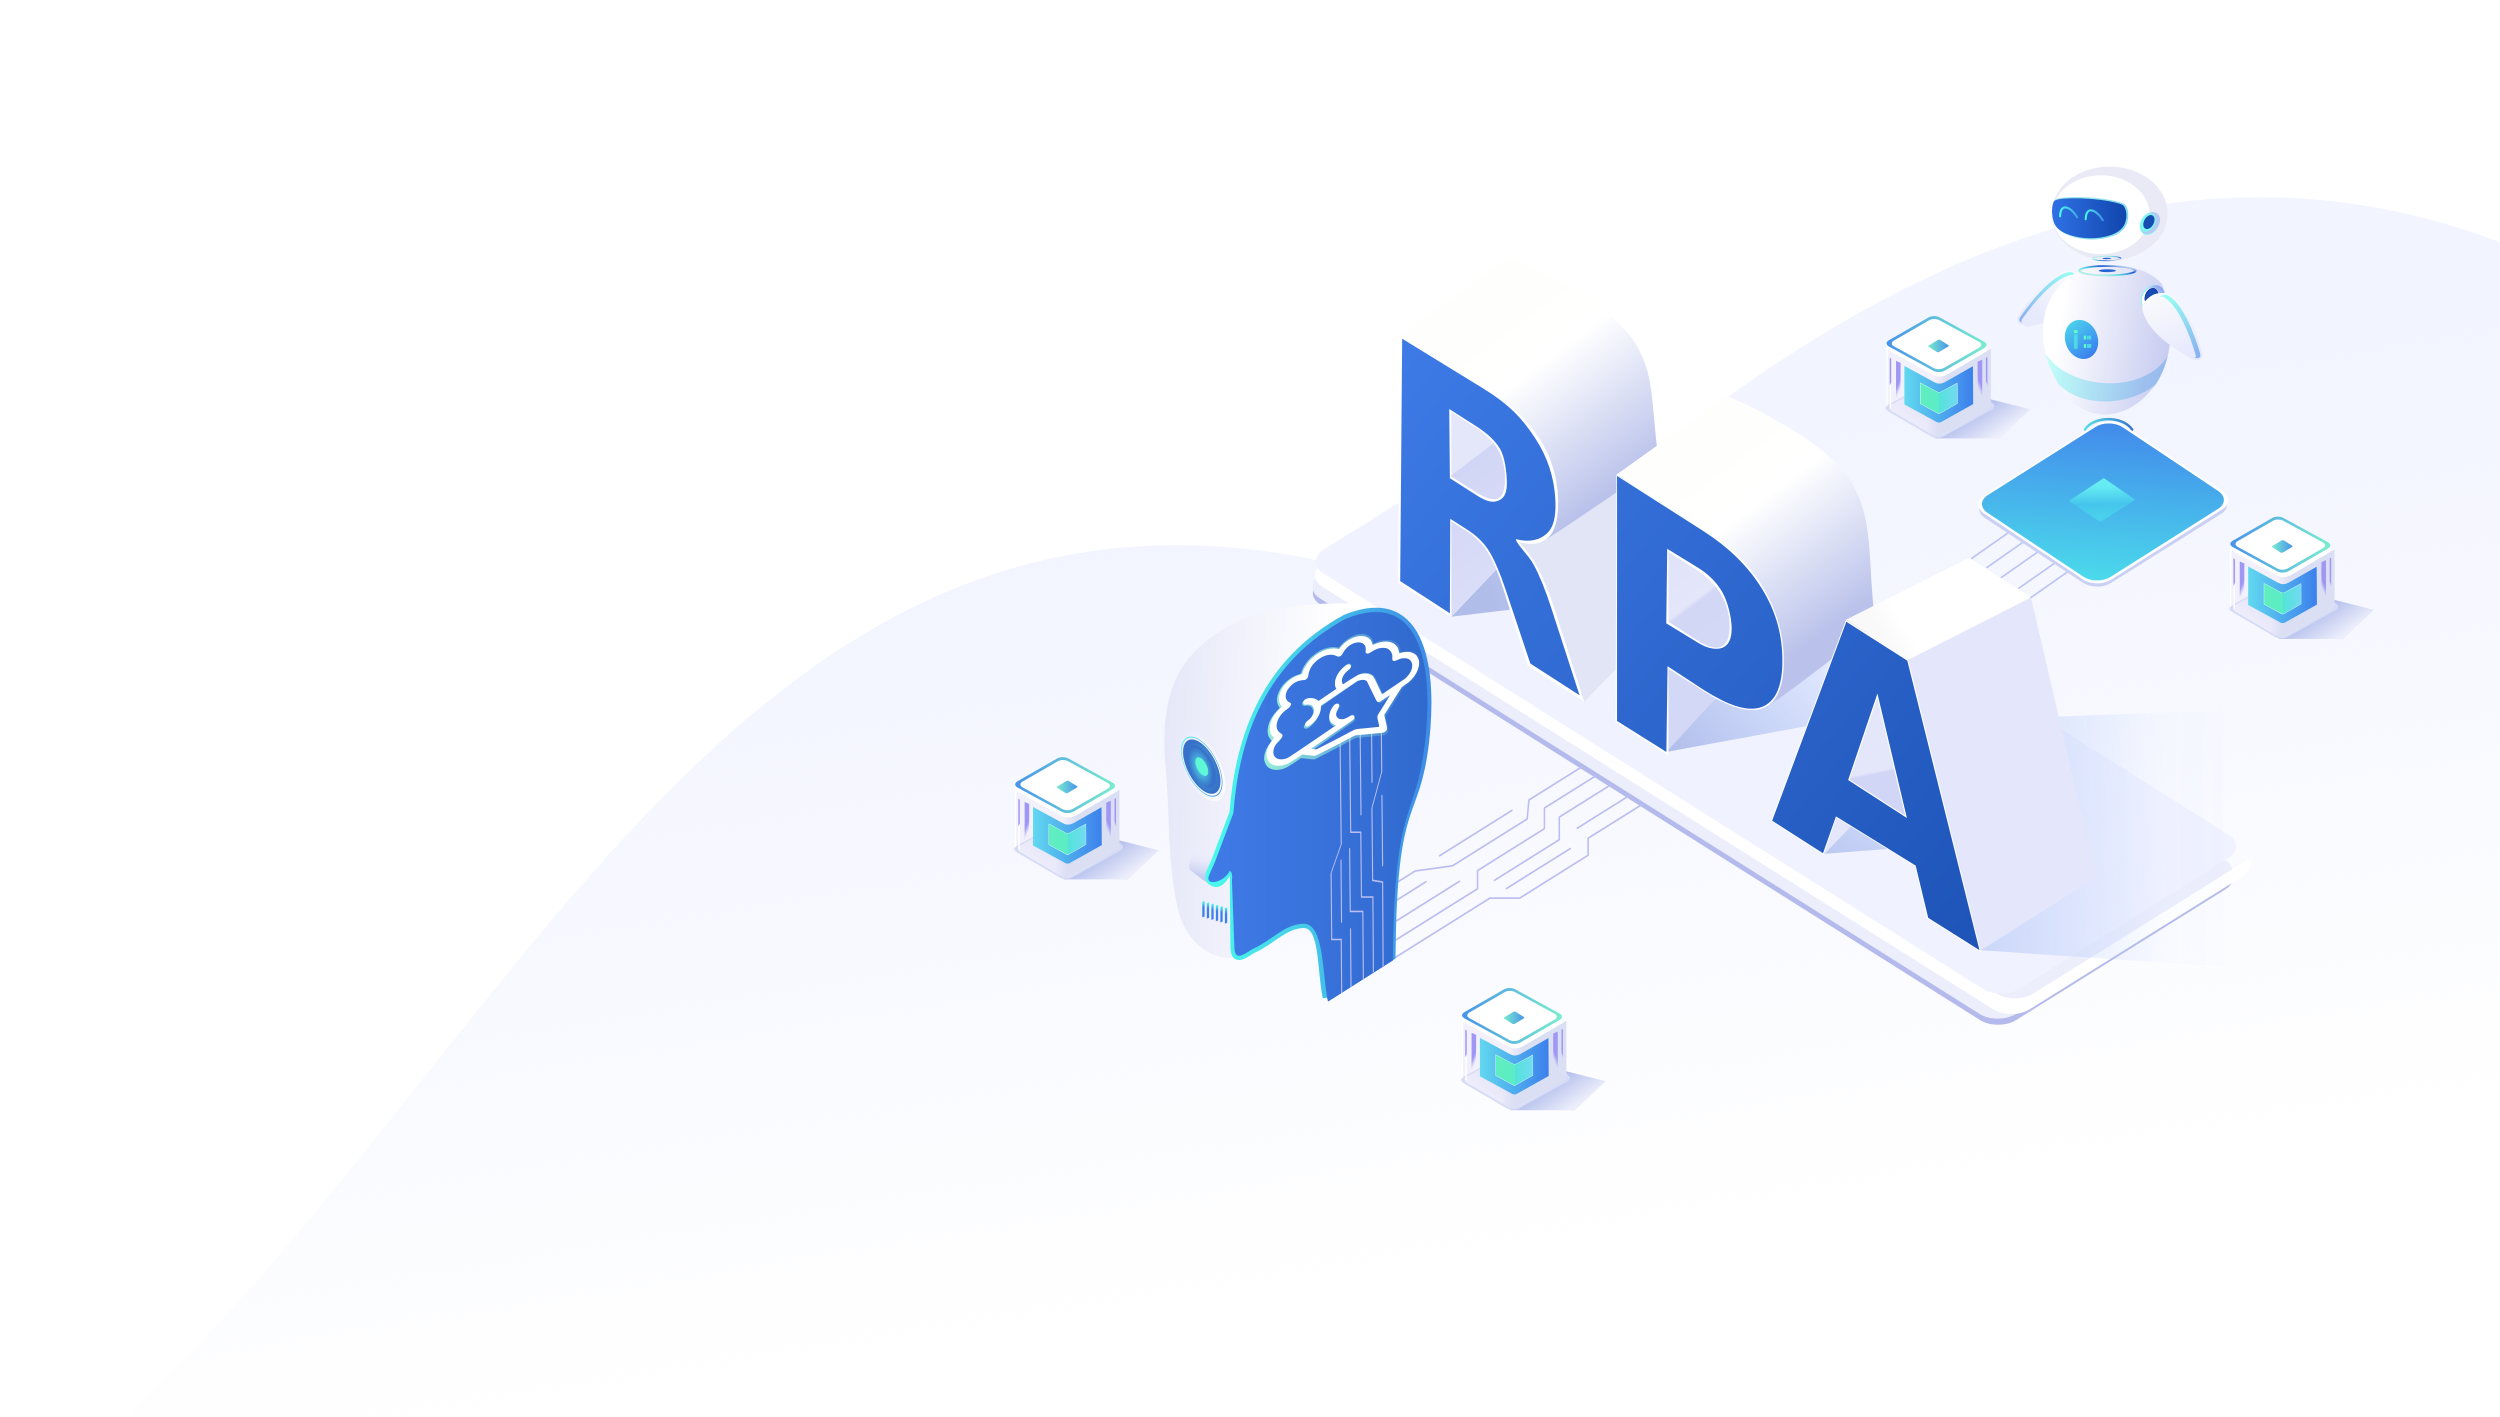 <svg xmlns="http://www.w3.org/2000/svg" xmlns:xlink="http://www.w3.org/1999/xlink" height="272" width="480"><style><![CDATA[.B{fill:#fff}.C{fill:none}.D{stroke-linejoin:round}.E{stroke-linecap:round}.F{color-interpolation-filters:sRGB}.G{clip-path:url(#L)}.H{filter:url(#K)}.I{fill:#d6dcf5}.J{stroke-width:.5}.K{stroke-width:.3}.L{fill:#4ed8e6}.M{fill:#5efbc4}.N{fill:#7bfaef}.O{stroke-linejoin:miter}.P{stroke-miterlimit:4}.Q{stroke-dasharray:none}]]></style><defs><linearGradient id="A" xlink:href="#Am"><stop offset="0" stop-color="#4bf6ed"/><stop offset="1" stop-color="#3a80ee"/></linearGradient><linearGradient id="B" xlink:href="#Am"><stop offset="0" stop-color="#c9cdf1"/><stop offset="1" stop-color="#fff"/></linearGradient><linearGradient id="C" xlink:href="#Am"><stop offset="0" stop-color="#e7e9fd"/><stop offset="1" stop-color="#fbfcfc"/></linearGradient><linearGradient id="D" xlink:href="#Am"><stop offset="0" stop-color="#49fbeb"/><stop offset="1" stop-color="#3e8ce6"/></linearGradient><linearGradient id="E" xlink:href="#Am"><stop offset="0" stop-color="#49fbeb"/><stop offset="1" stop-color="#3e9be6"/></linearGradient><linearGradient id="F" xlink:href="#Am"><stop offset="0" stop-color="#55e0ea"/><stop offset="1" stop-color="#3771c9"/></linearGradient><linearGradient id="G" xlink:href="#Am"><stop offset="0" stop-color="#b1bde9"/><stop offset=".718" stop-color="#aac6ff" stop-opacity=".035"/><stop offset="1" stop-color="#b1bde9" stop-opacity="0"/></linearGradient><linearGradient id="H" xlink:href="#Am"><stop offset="0" stop-color="#fefefc"/><stop offset=".385" stop-color="#fff"/><stop offset="1" stop-color="#bac2eb"/></linearGradient><linearGradient id="I" xlink:href="#Am"><stop offset="0" stop-color="#a097f5"/><stop offset="1" stop-color="#a097f5" stop-opacity="0"/></linearGradient><linearGradient id="J" xlink:href="#Am"><stop offset="0" stop-color="#4793ea"/><stop offset="1" stop-color="#79edce"/></linearGradient><filter id="K" x="-.072" width="1.143" y="-.145" height="1.291" class="F"><feGaussianBlur stdDeviation=".844"/></filter><clipPath id="L"><path d="M296.985 225.69H312.1c14.362 1.184 11.035-6.27 13.887-9.07l-12.957-4.446-7.995-.925z" stroke="#000" stroke-width=".01" stroke-opacity="1" class="C O P Q"/></clipPath><linearGradient id="M" x1="347.081" y1="413.096" x2="347.173" y2="413.596" xlink:href="#Am"><stop offset="0" stop-color="#e4e7fa"/><stop offset="1" stop-color="#d2d6f6"/></linearGradient><linearGradient id="N" x1="269.698" y1="358.247" x2="300.26" y2="402.024" xlink:href="#Am"><stop offset="0" stop-color="#e4e7fa"/><stop offset=".003" stop-color="#d2d6f6"/><stop offset=".827" stop-color="#e4e7fa"/><stop offset=".84" stop-color="#d3d7f6"/><stop offset="1" stop-color="#d4d8f7"/></linearGradient><linearGradient xlink:href="#H" id="O" x1="275.407" y1="327.206" x2="299.2" y2="361.613"/><linearGradient xlink:href="#H" id="P" x1="316.292" y1="351.437" x2="340.085" y2="385.844"/><linearGradient id="Q" x1="344.624" y1="388.763" x2="348.587" y2="386.112" xlink:href="#Am"><stop offset="0" stop-color="#f9f9f9"/><stop offset="1" stop-color="#fff"/></linearGradient><linearGradient xlink:href="#G" id="R" x1="304.912" y1="416.819" x2="332.593" y2="374.18"/><linearGradient id="S" x1="333.412" y1="418.319" x2="444.843" y2="416.93" xlink:href="#Am"><stop offset="0" stop-color="#b1bde9"/><stop offset=".588" stop-color="#aac6ff" stop-opacity=".035"/><stop offset="1" stop-color="#b1bde9" stop-opacity="0"/></linearGradient><filter id="T" class="F"><feFlood flood-opacity="1" flood-color="#000069"/><feComposite in="SourceGraphic" operator="in"/><feGaussianBlur stdDeviation="3.6"/><feOffset dx="2.3" dy="1"/><feComposite in="SourceGraphic"/></filter><linearGradient xlink:href="#G" id="U" x1="274.412" y1="391.319" x2="332.593" y2="374.18"/><linearGradient id="V" x1="305.252" y1="410.883" x2="339.843" y2="380.18" xlink:href="#Am"><stop offset="0" stop-color="#b1bde9"/><stop offset=".881" stop-color="#aac6ff" stop-opacity=".035"/><stop offset="1" stop-color="#b1bde9" stop-opacity="0"/></linearGradient><linearGradient id="W" x1="253.568" y1="343.411" x2="361.215" y2="441.185" xlink:href="#Am"><stop offset="0" stop-color="#3d7ae5"/><stop offset="1" stop-color="#1f55b9"/></linearGradient><linearGradient id="X" x1="448.414" y1="89.181" x2="446.333" y2="116.042" xlink:href="#Am"><stop offset="0" stop-color="#428beb"/><stop offset="1" stop-color="#4bd9eb"/></linearGradient><linearGradient id="Y" x1="447.281" y1="99.957" x2="447.369" y2="105.056" xlink:href="#Am"><stop offset="0" stop-color="#65ecf3"/><stop offset=".61" stop-color="#45c5ec"/><stop offset="1" stop-color="#49d0eb"/></linearGradient><clipPath id="Z"><path d="M535.97 98.366l9.198-12.44h2.05l9.248 12.838c-.658 5.307-7.564 6.88-11.573 6.835-3.41-.038-7.873-3.224-8.923-7.233z" stroke="#000" stroke-width=".048" stroke-opacity="1" class="C O P Q"/></clipPath><linearGradient id="a" x1="546.117" y1="95.871" x2="546.117" y2="107.154" xlink:href="#Am"><stop offset="0" stop-color="#40dcc5"/><stop offset="1" stop-color="#40dcc5" stop-opacity="0"/></linearGradient><mask maskUnits="userSpaceOnUse" id="b"><path d="M535.87 85.926h20.696v19.6H535.87z" opacity="1" fill="url(#a)" fill-opacity="1" stroke="none"/></mask><linearGradient xlink:href="#F" id="c" x1="400.094" y1="82.154" x2="409.459" y2="82.154"/><linearGradient xlink:href="#F" id="d" x1="451.725" y1="392.656" x2="461.15" y2="392.656"/><filter id="e" x="-.304" width="1.608" y="-.376" height="1.751" class="F"><feGaussianBlur stdDeviation="1.465"/></filter><filter id="f" x="-.08" width="1.159" y="-.065" height="1.131" class="F"><feGaussianBlur stdDeviation=".061"/></filter><linearGradient id="g" x1="354.215" y1="80.934" x2="378" y2="228.434" xlink:href="#Am"><stop offset="0" stop-color="#f2f4ff"/><stop offset="1" stop-color="#f2f4ff" stop-opacity="0"/></linearGradient><linearGradient id="h" x1="153.962" y1="159.879" x2="195.1" y2="159.879" xlink:href="#Am"><stop offset="0" stop-color="#3f7ae7"/><stop offset="1" stop-color="#316ace"/></linearGradient><linearGradient xlink:href="#D" id="i" x1="154.036" y1="159.879" x2="195.1" y2="159.879"/><linearGradient id="j" x1="164.243" y1="141.633" x2="193.963" y2="141.633" xlink:href="#Am"><stop offset="0" stop-color="#95eed8"/><stop offset="1" stop-color="#95eed8" stop-opacity="0"/></linearGradient><radialGradient xlink:href="#F" id="k" cx="218.938" cy="144.058" fx="218.938" fy="144.058" r="1.237" gradientTransform="matrix(0.821,0.054,-0.065,0.998,48.47,-11.423)"/><radialGradient xlink:href="#F" id="l" gradientTransform="matrix(1.027,0.067,-0.081,1.247,5.853,-50.294)" cx="218.938" cy="144.058" fx="218.938" fy="144.058" r="1.237"/><linearGradient xlink:href="#D" id="m" x1="217.254" y1="144.058" x2="220.622" y2="144.058"/><linearGradient xlink:href="#C" id="n" x1="216.941" y1="144.058" x2="220.935" y2="144.058"/><linearGradient xlink:href="#A" id="o" x1="230.709" y1="174.139" x2="230.655" y2="175.152"/><linearGradient xlink:href="#A" id="p" x1="231.562" y1="174.654" x2="231.508" y2="175.667"/><linearGradient xlink:href="#A" id="q" x1="232.415" y1="175.168" x2="232.361" y2="176.182"/><linearGradient xlink:href="#A" id="r" x1="233.268" y1="175.683" x2="233.214" y2="176.697"/><linearGradient xlink:href="#A" id="s" x1="234.974" y1="176.713" x2="234.92" y2="177.727"/><linearGradient xlink:href="#A" id="t" x1="234.121" y1="176.198" x2="234.067" y2="177.212"/><linearGradient id="u" x1="283.484" y1="469.938" x2="284.326" y2="465.526" xlink:href="#Am"><stop offset="0" stop-color="#c3cbef"/><stop offset="1" stop-color="#eff0fd" stop-opacity="0"/></linearGradient><linearGradient xlink:href="#B" id="v" x1="239.812" y1="451.426" x2="307.403" y2="453.813"/><linearGradient id="w" x1="313.909" y1="214.499" x2="319.021" y2="221.784" xlink:href="#Am"><stop offset="0" stop-color="#b9c3ee"/><stop offset="1" stop-color="#eceefb"/></linearGradient><linearGradient id="x" x1="319.93" y1="201.859" x2="312.331" y2="211.797" xlink:href="#Am"><stop offset="0" stop-color="#d3d8f6"/><stop offset="1" stop-color="#fff"/></linearGradient><linearGradient xlink:href="#J" id="y" x1="280.285" y1="284.21" x2="299.453" y2="284.21"/><linearGradient xlink:href="#J" id="z" x1="292.209" y1="284.563" x2="288.276" y2="284.563"/><linearGradient id="AA" x1="214.401" y1="170.193" x2="211.882" y2="169.815" xlink:href="#Am"><stop offset="0" stop-color="#dadff4"/><stop offset="1" stop-color="#dad7f4" stop-opacity=".38"/></linearGradient><linearGradient id="AB" x1="219.792" y1="169.346" x2="206.85" y2="169.346" xlink:href="#Am"><stop offset="0" stop-color="#3c80ec"/><stop offset="1" stop-color="#61d8ef"/></linearGradient><linearGradient id="AC" x1="216.922" y1="167.334" x2="209.97" y2="167.334" xlink:href="#Am"><stop offset="0" stop-color="#73daf1"/><stop offset=".486" stop-color="#53e3d9"/><stop offset=".487" stop-color="#5cecc5"/><stop offset="1" stop-color="#60eebf"/></linearGradient><linearGradient id="AD" x1="280.947" y1="291.715" x2="281.164" y2="291.887" xlink:href="#Am"><stop offset="0" stop-color="#a097f5"/><stop offset="1" stop-color="#fff"/></linearGradient><linearGradient xlink:href="#I" id="AE" x1="282.29" y1="292.395" x2="282.975" y2="292.705"/><linearGradient id="AF" x1="200.97" y1="159.978" x2="201.258" y2="160.111" xlink:href="#Am"><stop offset="0" stop-color="#a097f5"/><stop offset="1" stop-color="#a097f5" stop-opacity="0"/></linearGradient><linearGradient xlink:href="#I" id="AG" x1="202.164" y1="160.526" x2="202.849" y2="160.835"/><linearGradient xlink:href="#C" id="AH" x1="428.373" y1="70.688" x2="423.636" y2="57.901"/><linearGradient id="AI" x1="425.25" y1="59.571" x2="430.363" y2="70.138" xlink:href="#Am"><stop offset="0" stop-color="#49fbeb" stop-opacity=".545"/><stop offset="1" stop-color="#3e8ce6" stop-opacity=".556"/></linearGradient><linearGradient xlink:href="#C" id="AJ" x1="427.71" y1="69.532" x2="423.468" y2="59.645"/><linearGradient xlink:href="#B" id="AK" x1="485.477" y1="-31.508" x2="464.626" y2="-35.133"/><linearGradient xlink:href="#E" id="AL" x1="462.441" y1="-26.674" x2="481.328" y2="-25.987"/><linearGradient id="AM" x1="364.611" y1="183.799" x2="367.333" y2="190.485" xlink:href="#Am"><stop offset="0" stop-color="#4bcfed"/><stop offset="1" stop-color="#3a80ee"/></linearGradient><linearGradient id="AN" x1="394.888" y1="53.525" x2="408.748" y2="53.525" xlink:href="#Am"><stop offset="0" stop-color="#a7efe5"/><stop offset="1" stop-color="#81dbef"/></linearGradient><linearGradient id="AO" x1="394.102" y1="53.525" x2="408.378" y2="53.525" xlink:href="#Am"><stop offset="0" stop-color="#3071e6"/><stop offset="1" stop-color="#1046ad"/></linearGradient><linearGradient xlink:href="#E" id="AP" x1="395.683" y1="45.026" x2="399.142" y2="45.057"/><linearGradient xlink:href="#D" id="AQ" x1="400.365" y1="45.621" x2="404.059" y2="45.621"/><linearGradient id="AR" x1="404.711" y1="60.739" x2="405.862" y2="56.942" xlink:href="#Am"><stop offset="0" stop-color="#aeeee6"/><stop offset=".248" stop-color="#63dce7"/><stop offset=".625" stop-color="#1c5ed1"/><stop offset="1" stop-color="#fff"/></linearGradient><linearGradient id="AS" x1="403.08" y1="59.161" x2="406.336" y2="59.161" xlink:href="#Am"><stop offset="0" stop-color="#1c5ed1"/><stop offset="1" stop-color="#1c5ed1" stop-opacity=".884"/></linearGradient><linearGradient id="AT" x1="506.251" y1="-131.809" x2="507.084" y2="-133.831" xlink:href="#Am"><stop offset="0" stop-color="#fff"/><stop offset="1" stop-color="#89a6f0"/></linearGradient><linearGradient xlink:href="#C" id="AU" x1="495.648" y1="-34.039" x2="490.911" y2="-46.826"/><path id="AV" d="M295.813 225.813h19.375l8.906-8.906-18.73-5.018z"/><path id="AW" d="M318.82 201.036c-.4-.004-.802.083-1.112.26l-8.74 4.998c-.622.355-.634.935-.025 1.303l7.78 4.68a2.41 2.41 0 0 0 2.211.019l8.74-4.998c.622-.355.623-.935.01-1.303l-7.77-4.68c-.305-.184-.7-.275-1.1-.28z"/><path id="AX" d="M318.83 200.814c-.427-.005-.853.086-1.182.27l-9.3 5.172c-.662.367-.676.967-.027 1.348l8.277 4.842c.65.376 1.693.388 2.352.022l9.297-5.172c.662-.367.664-.967.012-1.348l-8.264-4.844c-.325-.19-.743-.283-1.17-.287zm-.04.398h.004c.397.005.786.092 1.088.27l7.71 4.52c.608.355.608.917-.01 1.26l-8.676 4.824c-.615.342-1.59.333-2.195-.018l-7.725-4.52c-.605-.355-.592-.916.025-1.258l8.678-4.824c.306-.17.703-.256 1.1-.252z"/><path id="AY" d="M280.213 296.218l.044-12.107 10.275 5.39 3.897-1.88 5.075-2.982-.066 10.21-7.44-2.11c-1.322-1.22-1.99-.476-2.746 0-2.91.995 4.918-4.348-8.54 3.015z"/><path id="AZ" d="M280.875 283.78l8.25-4.763 1.68.45 8.22 4.746-.796.796-7.466 4.31-1.607-.43-8.03-4.327z"/><path id="Aa" d="M289.388 278.84c-.392.004-.782.092-1.08.264l-7.58 4.363c-.596.343-.59.885.015 1.215l8.522 4.658a2.45 2.45 0 0 0 2.164-.022l7.582-4.36c.596-.343.59-.886-.015-1.217l-8.522-4.658c-.302-.165-.695-.246-1.086-.242zm.05.56c.35-.004.7.067.972.215l7.64 4.176c.54.296.547.783.013 1.1l-6.794 3.9a2.2 2.2 0 0 1-1.942.019l-7.637-4.176c-.54-.296-.547-.783-.013-1.1l6.792-3.908c.267-.154.62-.233.97-.236z"/><path id="Ab" d="M290.342 283.355a.43.43 0 0 0-.223.055l-1.75 1.05c-.125.074-.127.196-.005.273l1.557.982c.122.076.32.078.443.004l1.75-1.05c.125-.074.125-.196.002-.273l-1.555-.982c-.06-.04-.14-.058-.22-.06z"/><path id="Ac" d="M223.085 171.93l-8.635 5.01c-.577.453-1.8.782-2.718.09l-8.03-4.928.048-11.3 8.394 4.76c.818.475 1.715.504 2.705 0l8.24-4.983z"/><path id="Ad" d="M219.767 171.25l-5.7 3.285c-.396.3-.836.46-1.466 0l-5.736-3.215v-7.434l5.66 3.17c.562.314 1.178.334 1.857 0l5.34-3.13z"/><path id="Ae" d="M216.838 171.15l-3.104 1.81c-.216.165-.456.253-.8 0l-3.13-1.77v-4.094l3.167 1.746c.545.185.305.224.787 0l3.06-1.724z"/><path id="Af" d="M216.908 168.357l-3.056 1.764c-.213.16-.45.246-.787 0l-3.08-1.727v-3.993l3.118 1.703c.536.18.3.218.775 0l3.013-1.68z"/><path id="Ag" d="M280.877 286.8l.287.226v9.602l-.287-.226z"/><path id="Ah" d="M282.09 287.435l.884.398-.062 9.82-.82-.472z"/><path id="Ai" d="M200.97 155.095l.287.133v9.745l-.287-.133z"/><path id="Aj" d="M201.965 155.565l.884.398v9.745l-.884-.398z"/><path id="Ak" d="M424.932 58.902c-.387.01-.844.204-1.202.406.275-.07.542-.086.747.01 3.806 1.794 6.352 11.338 6.352 11.338-.03.234-.098.252-.22.403.592.088 1.198.12 1.052-.75 0 0-2.546-9.544-6.352-11.338-.11-.052-.24-.072-.377-.07z"/><path id="Al" d="M533.2 26.082c-.337.975-1.197 1.562-1.923 1.312s-1.04-1.243-.706-2.218 1.196-1.564 1.922-1.316 1.043 1.24.71 2.216l-1.316-.45z"/><linearGradient id="Am" gradientUnits="userSpaceOnUse"/></defs><path d="M400.346 83.3c1.484-2.933 6.947-3.24 8.86 0" stroke="url(#c)" class="C D E J"/><path d="M480 238.5v-192C403.623 17.564 336.367 66.497 283.5 117 149.815 63.237 104.27 198.295 24 272l456-.5z" fill="url(#g)"/><g transform="matrix(1.017 0 0 1.104 -57.19 -350.451)"><g transform="translate(-2.121 -1.414)"><g transform="translate(68.589 47.376)"><g transform="matrix(1.102 0 0 1.102 383.544 275.861)"><g transform="translate(-367 -30.5)"><g transform="matrix(.865 .502 -.867 .499 .177 -.088)"><rect ry="3.573" y="-63.375" x="253.991" height="48.632" width="137.916" fill="#b4baeb"/><rect width="137.916" height="48.632" x="252.993" y="-64.296" ry="3.573" fill="#eceefc"/></g><path d="M270.787 93.336l-.33.154-36.523 21.014c-1.742 1.002-1.745 2.622-.006 3.63l114.885 66.654c1.74 1.01 4.54 1.014 6.283.012l36.525-21.014c1.355-.78 1.644-1.927.895-2.875a3.03 3.03 0 0 1-.875.736l-35.96 20.69c-1.716.987-4.474.982-6.186-.012L236.38 116.7c-1.712-.993-1.708-2.587.008-3.574z" filter="url(#T)" class="B"/></g><rect ry="3.573" transform="matrix(.865 .502 -.867 .499 0 0)" y="113.325" x="7.614" height="48.632" width="137.916" fill="#f0f2ff"/></g><g transform="translate(-.5 -8)"><path d="M285.114 373.87l-11.907 4.198-8.94 8.663 28.166-3.11z" fill="url(#U)"/><path d="M331.99 387.12l-26.06 20.27-1.064 2.855 28-4.75 12.44-12.26z" fill="url(#V)"/><path d="M371.49 404.324l-7.252 40.422 45.84 2.838-.22-44.525z" fill="url(#S)"/><path d="M353.864 414.496l-18.436 10.645-1.064 2.855 17.5-1.25z" fill="url(#R)"/><path d="M338.313 420.063l-2.094 2.094-1.688 5.98 6.718-6.424z" fill="#e4e6fb"/><path d="M289.362 401.52l21.367-20.378-10.438-18.452-26.603 7.186 2.02 7.536z" fill="#e1e5f6"/><path d="M254.543 337.8l20.864-13.73s17.894 7.112 23.174 14.55c4.233 5.963 3.196 10.01 4.887 21.387 0 0-18.782 12.036-22.285 13.8 2.198-4.6 2.593-15.438-2.144-20.285a68.82 68.82 0 0 0-3.09-3.005c-1.314-1.193-3.17-2.287-5.298-3.782z" fill="url(#O)"/><path d="M263.995 350.904v11.738l5.115 3c2.08 1.218 3.13 1.222 4.02.887.9-.326 1.613-1.035 1.613-3 0-1.946-.39-4.667-1.3-6.04-.604-.923-1.504-1.812-2.652-2.67zm.063 18.8l.2 17.03 8.94-8.663 5.5 17.166-4.203-13.26c-.944-2.69-2.28-5.524-3.26-6.88-.962-1.345-2.254-2.483-3.865-3.436zm40.984 5.23l-.178 12.947 5.967 3.36c1.904 1.115 3.653 1.275 4.69.857 1.036-.437 1.68-1.417 1.68-3.314s-.747-4.722-1.783-6.355-2.504-3.01-4.408-4.127zm.04 20.402l-.22 14.912 9.482-9.482-2.47-1.328z" fill="url(#N)"/><path d="M295.428 362.03l20.864-13.73s18.02 7.024 23.174 14.55c4.85 7.08 3.196 13.898 4.887 25.276 0 0-17.115 12.505-19.898 13.8 1-6.413.217-19.434-4.442-24.13-.822-.828-2.114-1.837-3.4-3.005-1.314-1.193-3.126-2.022-5.254-3.517z" fill="url(#P)"/><path d="M254.543 337.8l-.354 42.994 10.078 5.94v-16.583l2.848 1.685c1.637.968 2.942 2.14 3.917 3.52.992 1.388 1.966 3.46 2.922 6.213l4.743 13.67 10.664 6.284-5.433-15.615c-1.1-3.174-2.212-5.7-3.305-7.576-1.076-1.887-2.3-3.412-3.672-4.575 2.5.6 4.367.34 5.598-.786 1.25-1.114 1.873-3.116 1.873-6.004 0-4.177-1.197-7.942-3.59-11.298-2.378-3.348-6.13-6.547-11.262-9.6l-15.028-8.266.442.354m40.295 66.854l9.973 5.877v-15.125l6.565 3.882c4.904 2.9 8.66 3.896 11.27 2.992 2.626-.912 3.938-3.65 3.938-8.2 0-4.542-1.312-8.816-3.938-12.823-2.6-4.02-6.394-7.265-11.332-10.122l-16.327-9.447zm43.51-17.765l-14.21 35.032 9.95 5.863 2.438-6.473 14.842 8.46 2.29 9.088 10.16 5.884-13.717-50.86-11.755-6.992M264.267 351.1l4.233 2.514c2.106 1.25 3.61 2.574 4.515 3.97.922 1.407 1.382 3.107 1.382 5.1 0 2.013-.46 3.186-1.382 3.52-.904.344-2.41-.108-4.515-1.355l-4.233-2.507V351.1m40.985 24.338l5.506 3.27c1.928 1.145 3.417 2.554 4.467 4.227s1.574 3.48 1.574 5.424-.524 3.14-1.574 3.587c-1.05.428-2.538.07-4.467-1.07l-5.506-3.26v-12.176m39.433 25.478l5.22 20.343-10.474-6.194 5.253-14.15" class="B"/><path d="M254.982 338.378l-.375 42.154 9.387 5.61.063-16.442 3.312 1.957c1.612.952 2.905 2.1 3.867 3.435.98 1.355 2.315 4.2 3.26 6.878l4.683 12.906 9.29 5.517-5.363-15.246c-1.096-3.1-2.183-5.565-3.263-7.398-1.062-1.842-3.243-3.552-3.405-4.512 2.47.587 4.564.25 6.057-1.165 1.407-1.333 1.502-3.706 1.407-5.642-.187-3.82-1.49-7.534-3.854-10.8-2.348-3.27-4.633-5.682-9.748-8.577l-15.318-8.668m40.566 23.866v42.618l9.315 5.384.218-14.914 6.794 4.102c4.84 2.83 8.424 3.866 11 2.984 2.592-.9 3.888-3.562 3.888-8.016 0-4.435-1.17-8.483-3.763-12.395-2.577-3.924-6.285-7.3-11.126-10.158l-16.327-9.606m29.28 59.962l9.602 5.658 2.452-6.408 15.043 8.554 2.37 9.09 9.676 5.615-13.625-50.35-11.512-6.762zm-60.96-71.604l5.116 3.017c2.08 1.22 3.565 2.513 4.458 3.877.9 1.374 1.302 4.096 1.302 6.042 0 1.965-.705 2.673-1.615 3-.893.336-1.94.332-4.02-.886l-5.116-3.01-.125-12.04m41.172 24.327l5.967 3.37c1.904 1.118 3.374 2.494 4.4 4.127s1.782 4.46 1.782 6.357-.643 2.878-1.68 3.314c-1.036.418-2.786.257-4.7-.858l-5.967-3.36.177-12.95m45.25 46.8l-11.09-6.6 5.53-15.05z" fill="url(#W)"/><path d="M339.432 415.064l5.253-14.15 5.22 20.343z" fill="url(#M)"/><path d="M338.8 387.24l23.227-10.758 11.672 6.9-23.144 10.856z" fill="url(#Q)"/><path d="M373.69 383.383l12.33 48.705-21.846 12.67-13.627-50.526z" fill="#e4e6fb"/></g></g><g stroke="#bcbdf1" class="C D E K"><path d="M317.198 488l22.445-12.958h5.618l12.922-7.46v-2.956l10.17-5.87m-50.593 16.056l7.768-4.485 7.044-.9 14.1-8.146.327-3.3 10.04-5.796m-26.903 15.492l13.66-7.886m-25.598 17.823l9.364-5.406"/><path d="M317.636 481.51l16.252-9.383"/><path d="M317 485.134l20.3-11.72v-3.154l12.628-7.3v-3.584l9.674-5.585M340.5 471.947l12.238-7.066v-3.934l9.764-5.637m-19.752 18.074l12.05-6.956m1.326-3.544l9.82-5.67"/></g><g transform="translate(51.515 311.66)"><path d="M379.083 104.294l6.813-4.396m-3.94 5.987l6.813-4.396m-4.073 6.12l6.813-4.396m-3.52 6.275l6.813-4.396m-4.537 6.01l6.813-4.396" stroke="#bdc4f4" class="C D E K"/><g transform="matrix(1.016 0 0 .998 -50.621 -8.018)"><path d="M448.526 89.7c-.94-.01-1.88.2-2.603.628l-20.473 12.045c-1.457.854-1.486 2.254-.06 3.14l18.222 11.282c1.43.876 3.728.9 5.18.046l20.473-12.045c1.457-.854 1.46-2.254.023-3.14l-18.195-11.282c-.715-.444-1.636-.663-2.576-.673z" fill="#c9d0f4"/><path d="M448.567 88.646c-.947-.01-1.894.204-2.625.64L425.3 101.54c-1.47.87-1.498 2.293-.06 3.195l18.372 11.478c1.442.89 3.76.915 5.222.047l20.642-12.254c1.47-.87 1.47-2.293.024-3.195L451.156 89.33c-.72-.452-1.65-.674-2.597-.685z" class="B"/><path d="M448.467 89.025c-.918-.01-1.835.198-2.543.62l-19.996 11.87c-1.423.842-1.45 2.22-.057 3.095l17.798 11.12c1.397.864 3.64.886 5.058.045l19.996-11.87c1.423-.842 1.425-2.22.023-3.095l-17.77-11.12c-.698-.438-1.598-.653-2.516-.663z" fill="url(#X)"/><path d="M440.97 102.544l5.87 3.66c.012-.032 6.475-3.864 6.475-3.864l-5.846-3.797z" fill="url(#Y)"/><g mask="url(#b)" transform="matrix(1.25 0 0 .864 -234.794 16.422)" clip-path="url(#Z)"><ellipse cx="546.216" cy="100.888" rx="12.988" ry="4.786" fill="#46adef"/><ellipse ry="4.505" rx="12.225" cy="99.326" cx="546.216" fill="#4bb2ef"/><ellipse cx="546.216" cy="97.826" rx="11.35" ry="4.183" fill="#51baf0"/><ellipse ry="3.834" rx="10.403" cy="96.045" cx="546.216" fill="#51bff0"/><ellipse cx="546.216" cy="94.67" rx="9.778" ry="3.604" fill="#54c9f4"/><ellipse ry="3.373" rx="9.153" cy="93.576" cx="546.216" fill="#5fd4f5"/><ellipse cx="546.216" cy="92.482" rx="8.56" ry="3.154" fill="#58dcf0"/><ellipse ry="2.82" rx="7.653" cy="90.951" cx="546.216" fill="#55e2ec"/><ellipse cx="546.216" cy="89.513" rx="6.778" ry="2.498" fill="#52e5db"/><ellipse ry="2.21" rx="5.997" cy="88.107" cx="546.216" fill="#40dcc5"/></g></g></g><path d="M451.978 393.56c1.493-2.292 6.99-2.533 8.918 0" stroke="url(#d)" stroke-width=".443" class="C D E"/></g><path d="M291.3 483.782c-8.794 1.66-11.988-5.628-12.533-7.644-2.217-8.188-1.676-17.546-2.44-24.88-.843-8.1.057-15.33 5.316-20.38 7.248-6.85 17.668-8.692 29.375-8.5 3.407.38 7.548.362 10.625 3.75l.875 1v.5c-1.732-1.634-4.49-3.393-7.022-3.11-6.066.188-11.408 4.91-12.184 5.985-4.064 3.603-6.9 7.53-9.17 11.876-2.28 4.364-3.67 8.913-4.22 14.094 0 0-.134 2.46-.406 3.656-.287 1.26-.75 2.48-1.28 3.656-.412.914-.99 1.745-1.47 2.625-.457.84-1.12 1.602-1.344 2.53-.15.628-.37 1.432.03 1.938.347.437 1.287.562 1.625.406s.1-.377.25-.5c.48-.42 1.242-.913 1.813-.625.312.158.25.656.313 1 .706 3.932-1.512 8.594.625 11.97.247.4 1.22.656 1.22.656z" fill="url(#v)"/><path d="M284.527 471.15l-1.09-.602-2.645-1.898s-.25-1.082.313-2.04c.414-.704 1.056-2.29 1.056-2.29l.684-1.79.684-2.04 2.73.984.794.078-.596 2.594c-.203.717-.454 1.4-.712 2.094l-1.026 2.594c-.422.927-.2 2.313-.2 2.313z" fill="url(#u)"/><g transform="translate(130.643 297.875)"><path d="M176.05 193l12.248-7.16c.274-28.9 4.552-22.916 6.364-37.467 1.385-11.124.084-26.805-15.026-21.2-15.044 7.562-20.066 20.338-21.19 33.786l-3.434 8.378c-.7 1.705-1.71 2.72-.697 3.444 1.656 1.186 2.894-1.367 3.568-2.725.447.288.753 1.9.63 2.594l.125 11.75c.03 2.763 2.458.612 3.625.125 3.508-1.462 5.743-4.16 9.28-4.312 4.086-.176 3.35 7.612 4.508 12.79z" stroke="url(#i)" stroke-width="1.5" class="C"/><path d="M176.3 193.75l12.248-7.16c.274-28.9 4.302-23.666 6.114-38.217 1.385-11.124.084-26.805-15.026-21.2-15.044 7.562-20.066 20.338-21.19 33.786l-3.434 8.378c-.7 1.705-1.883 3.16-.947 3.537 1.023.413 3.02-.524 3.693-1.882.447.288.535.96.41 1.657l.47 11.75c.1 2.76 2.458.612 3.625.125 3.508-1.462 5.743-4.16 9.28-4.312 4.086-.176 3.6 8.362 4.758 13.54z" fill="url(#h)"/></g><g transform="matrix(2.261 1.978 -.315 2.331 -166.52 -318.091)"><circle r="1.967" cy="144.058" cx="218.938" fill="url(#n)"/><circle cx="218.938" cy="144.058" r="1.684" stroke="url(#m)" stroke-width=".052" class="C D"/><circle r="1.547" cy="144.058" cx="218.938" fill="url(#l)"/><circle cx="218.938" cy="144.058" r="1.237" fill="url(#k)"/><circle r=".53" cy="144.058" cx="218.938" fill="#5ef8d7"/></g><g transform="matrix(1 -.346 0 1 52.768 379.907)"><path d="M230.45 174.1h.43v2.707h-.43z" fill="url(#o)"/><path d="M231.303 174.625h.43v2.707h-.43z" fill="url(#p)"/><path d="M232.156 175.14h.43v2.707h-.43z" fill="url(#q)"/><path d="M233.01 175.654h.43v2.707h-.43z" fill="url(#r)"/><path d="M234.715 176.684h.43v2.707h-.43z" fill="url(#s)"/><path d="M233.862 176.17h.43v2.707h-.43z" fill="url(#t)"/></g><g transform="matrix(-.34 .893 -.605 0 509.736 207.012)" stroke="#bcbdf1" class="C D E K"><path d="M268.3 180.628l19.78-11.46h5.618l12.922-7.46v-2.956l10.337-5.965m-50.442 15.973l7.45-4.307 7.044-.9 14.1-8.146.327-3.3 16.38-9.357m-33.243 19.053l13.66-7.886m-25.598 17.823l9.364-5.406m-9.256 8.904l15.58-9.007M267.3 178.2l18.43-10.67v-3.154l12.628-7.3V153.5l14.568-8.333m-23.998 20.896l12.238-7.066v-3.934l13.1-7.516M291.188 167.5l12.05-6.956"/><path d="M304.563 157l11.22-6.455"/></g><path d="M186.65 147.463l-2.105.187-2.823.247c-.272.027-.45.106-2.004.9l-.607.297-.95.467-3.607 1.72-.8.348c-.08.02-.564-.01-1.074-.07l-1.192-.132-.263-.024-1.12.71-1.576.907c-1.437.624-2.876.574-3.66-.127a2.32 2.32 0 0 1-.601-1.2c-.058-.504.07-1.13.36-1.746a6.16 6.16 0 0 1 .83-1.226c.233-.25.242-.267.17-.352-.513-.616-.523-.632-.627-1.008-.265-.958.088-2.246.904-3.302.32-.415.924-1.058 1.093-1.165.206-.13.236-.242.1-.38-.37-.38-.53-1.15-.37-1.803a5.13 5.13 0 0 1 .997-1.908c.817-.93 1.902-1.623 3.028-1.93.2-.054.387-.124.416-.154s.082-.163.117-.294c.137-.514.73-1.45 1.312-2.07.743-.792 1.876-1.555 2.807-1.89.835-.3 1.684-.434 2.293-.36l.508.06.178.02.205-.243a6.32 6.32 0 0 1 2.906-1.931c1.087-.338 2.182-.21 2.8.33a1.22 1.22 0 0 1 .439.61l.164.433c.02.078.023.077.54-.133 1.098-.446 2.366-.537 3.19-.23a2.59 2.59 0 0 1 1.002.695c.19.233.238.335.355.758l.153.487c.008 0 .166-.043.346-.094.487-.137 1.202-.195 1.613-.13.452.07.972.292 1.246.53.26.227.535.756.596 1.15.133.86-.32 2.048-1.132 2.976-.47.537-.696.727-1.488 1.253l-.74.49-.3.447-.397.582-.623.918-2.082 3.087.043.225.207.885c.354 1.435.358 1.487.128 1.763-.223.267-.466.38-.906.424zm-.488-1.35l-.18-.76c-.24-.933-.25-.882.37-1.797l1.06-1.57.855-1.34c-.002-.043-.214.08-.95.547-1.056.67-1.153.713-1.42.633-.172-.05-.177-.06-1.16-1.94l-.988-1.9-.22-.086c-.316-.124-.71-.128-1.16-.013l-.395.1-7.132 4.52-.004.293c-.017 1.138-.896 2.5-2.108 3.27-.355.225-.62.28-.818.172-.188-.103-.218-.272-.093-.528.097-.2.148-.25.637-.617.472-.354.793-.78.96-1.272a1.08 1.08 0 0 0-.069-.998c-.123-.237-.2-.326-.347-.4-.247-.123-.62-.173-.918-.123-.33.055-.487.014-.6-.158a.27.27 0 0 1-.044-.314c.18-.48.61-.7 1.4-.708.556-.004 1.016.12 1.345.365l.22.164 3.483-2.207-.12-.24c-.18-.358-.206-.864-.068-1.384.235-.888.846-1.73 1.77-2.44.34-.262.425-.313.61-.368.403-.12.7.086.6.435-.053.2-.275.457-.64.7-.322.224-.654.595-.875.977-.263.454-.298 1.14-.07 1.38l.09.096 1.265-.784 1.65-.925a4.41 4.41 0 0 1 .616-.18 1.3 1.3 0 0 0 .28-.069c.027-.017.286-.025.576-.017.42.01.6.046.88.17.58.26.637.337 1.52 2.08l.78 1.54 4.584-2.905.32-.32c.55-.55.854-1.075.953-1.64.08-.454.056-.664-.115-1-.242-.474-.695-.707-1.373-.706-.446.001-.8.083-1.34.31-.467.198-.648.237-.8.175-.186-.077-.223-.194-.216-.686.006-.398-.012-.48-.17-.793-.368-.728-1.07-1.007-2.144-.853-.56.08-.97.242-1.745.686-.533.305-.587.328-.745.317-.378-.028-.437-.117-.38-.567.054-.426-.04-.812-.252-1.038-.544-.58-1.596-.58-2.655-.007-.585.317-1.133.86-1.518 1.504-.27.45-.405.566-.754.645-.157.036-.285.012-.543-.098-.402-.172-.603-.217-1.003-.224-.747-.012-1.562.25-2.35.758-1.168.75-1.913 1.78-2.08 2.873-.066.43-.14.59-.368.776-.204.168-.326.206-.717.22a3.59 3.59 0 0 0-2.046.777c-.402.32-.888.868-1.035 1.17-.462.948-.287 1.74.462 2.09.316.148.364.24.27.504-.102.282-.202.385-.65.672-1.367.872-2.228 2.253-2.082 3.34.065.486.347.873.846 1.16.45.26.38.59-.236 1.108-.687.576-1.137 1.292-1.235 1.96-.092.633.05 1.024.485 1.35.484.36 1.424.37 2.252.022.266-.112.993-.562 4.858-3.012l4.536-2.898a2.43 2.43 0 0 0-.297-.141c-.91-.4-1.202-1.295-.77-2.4.21-.538.607-1.1.914-1.293.353-.224.682-.202.81.053.073.145.067.183-.064.413-.58 1.013-.656 1.358-.392 1.78.368.6 1.3.597 2.298.015.238-.14.506-.27.596-.292.203-.05.453.023.517.15.07.137.004.452-.124.596-.083.093-1.125.767-4.174 2.7l-4.045 2.613c.018.036.118.057.572.122.3.043.365.04.492-.015l2.933-1.388 1.51-.73 1.45-.718c1.72-.858 1.505-.79 2.932-.91l3.28-.306c.017-.01.01-.123-.012-.25z" fill="url(#j)" transform="translate(130.643 297.875)"/><path d="M317.063 444.9l-4.78.414c-.264.026-.436.102-1.943.85l-.59.284-.92.446-3.498 1.644-.786.333c-.078.02-.547-.01-1.042-.067l-1.156-.126-.255-.023-1.086.678-1.528.867c-1.393.596-2.788.548-3.548-.122-.26-.23-.54-.78-.583-1.146-.056-.48.07-1.08.35-1.667a5.88 5.88 0 0 1 .804-1.171c.226-.238.234-.255.166-.336-.497-.588-.507-.604-.608-.962-.257-.915.085-2.145.877-3.154.31-.397.896-1 1.06-1.113.2-.125.23-.23.098-.362-.36-.362-.513-1.1-.358-1.722.146-.59.554-1.36.967-1.823.792-.89 1.844-1.55 2.936-1.843.194-.052.375-.118.404-.147s.08-.155.113-.28c.132-.49.707-1.385 1.272-1.978.72-.757 1.82-1.486 2.72-1.806.8-.287 1.632-.414 2.224-.344l.492.057.173.02.198-.232c.73-.853 1.74-1.514 2.818-1.844 1.054-.323 2.116-.2 2.725.315.246.208.305.29.426.583l.16.413c.02.074.022.073.524-.127 1.065-.426 2.294-.513 3.094-.22.357.13.756.404.97.664.185.223.23.32.344.724l.148.465a9.83 9.83 0 0 0 .336-.09c.472-.13 1.165-.187 1.564-.125.44.068.942.28 1.208.507.253.217.52.722.578 1.1.13.822-.3 1.956-1.098 2.843-.456.513-.675.695-1.443 1.197l-.717.47-.292.427-.385.556-.604.877-2.018 2.948.042.215.2.846c.343 1.37.347 1.42.124 1.684-.216.255-.452.364-.88.405zm-.473-1.3l-.174-.727c-.232-.892-.243-.842.358-1.716l1.028-1.5.83-1.28c-.002-.04-.207.076-.922.522-1.024.64-1.118.68-1.376.605-.167-.05-.172-.058-1.125-1.854l-.958-1.805-.212-.082c-.306-.118-.687-.123-1.125-.012l-.383.096-6.915 4.316-.004.28c-.016 1.087-.87 2.39-2.044 3.122-.344.215-.6.268-.793.164-.182-.098-.21-.26-.09-.504.095-.19.143-.238.617-.59.457-.34.77-.745.93-1.215.132-.38.116-.603-.067-.953-.12-.226-.193-.31-.337-.38-.24-.117-.602-.165-.9-.118-.32.053-.472.014-.59-.15-.082-.114-.09-.172-.042-.3.174-.46.593-.67 1.347-.676.54-.004.985.115 1.304.348l.214.156 3.377-2.108-.117-.228c-.175-.342-.2-.825-.066-1.322.228-.848.82-1.652 1.716-2.33.33-.25.412-.3.6-.35.39-.116.67.082.583.416-.052.2-.267.436-.62.678-.312.214-.635.57-.85.933-.255.433-.29 1.1-.07 1.32l.088.092 1.227-.748 1.6-.883c.205-.074.474-.152.597-.172s.246-.05.272-.066.277-.024.56-.016c.406.01.582.044.855.164.562.247.618.322 1.474 1.987l.755 1.47 4.445-2.775.3-.306c.533-.527.828-1.027.924-1.565.077-.434.055-.634-.112-.954-.235-.453-.674-.675-1.332-.674-.432.001-.776.08-1.3.297-.453.19-.628.226-.776.167-.18-.073-.216-.185-.2-.655.006-.38-.012-.458-.165-.758-.357-.695-1.038-.962-2.08-.814-.542.077-.94.23-1.692.655-.516.29-.57.314-.722.302-.366-.027-.424-.112-.37-.542.052-.407-.04-.776-.245-.99-.528-.553-1.547-.555-2.574-.007-.567.303-1.098.82-1.472 1.436-.262.43-.392.54-.73.616-.152.034-.277.012-.526-.094-.4-.165-.585-.208-.972-.214-.724-.01-1.514.24-2.28.724-1.132.717-1.854 1.7-2.017 2.744-.064.412-.136.562-.357.74-.198.16-.317.197-.695.21-.694.027-1.413.296-1.984.742-.39.304-.86.83-1.003 1.117-.448.905-.278 1.66.448 1.995.306.14.353.228.26.48-.1.27-.196.368-.632.642-1.325.833-2.16 2.152-2.02 3.2.063.464.336.834.82 1.11.436.248.368.565-.23 1.058-.666.55-1.103 1.234-1.197 1.873-.09.605.047.978.47 1.29.47.344 1.38.353 2.184.02.258-.106.962-.537 4.7-2.876l4.4-2.768c-.005-.01-.135-.07-.288-.135-.884-.372-1.165-1.237-.746-2.29.205-.514.59-1.05.886-1.235.342-.214.66-.193.786.05.07.138.065.175-.062.394-.563.968-.636 1.297-.38 1.7.357.564 1.26.57 2.228.015.23-.132.49-.258.578-.28.196-.047.44.022.5.143.067.13.004.432-.12.57-.08.09-1.09.733-4.047 2.578l-3.922 2.496c.018.034.115.054.554.117.292.04.354.04.477-.014l2.844-1.326 1.463-.697 1.405-.686c1.668-.82 1.46-.756 2.843-.87l3.18-.292c.017-.01.01-.118-.012-.24z" class="B"/></g><g transform="translate(.448 -89.141)"><g transform="translate(-27.75 89.5)"><use xlink:href="#AV" transform="matrix(.673 0 0 .635 117.48 69.5)" fill="url(#w)" class="G H"/><use xlink:href="#AW" fill="url(#x)"/><use xlink:href="#AX" class="I"/></g><g class="B"><use xlink:href="#AY"/><use xlink:href="#AZ"/></g><use xlink:href="#Aa" fill="url(#y)"/><use xlink:href="#Ab" fill="url(#z)"/><g transform="matrix(1.023 0 0 .994 72.077 125.503)"><use xlink:href="#Ac" fill="url(#AA)"/><use xlink:href="#Ad" fill="url(#AB)"/><use xlink:href="#Ae" class="B"/><use xlink:href="#Af" fill="url(#AC)" transform="translate(-.117 2.784)"/></g><use xlink:href="#Ag" fill="url(#AD)"/><use xlink:href="#Ah" fill="url(#AE)"/><g transform="matrix(-1 0 0 1 500.609 131.621)"><use xlink:href="#Ai" fill="url(#AF)"/><use xlink:href="#Aj" fill="url(#AG)"/></g></g><g transform="translate(-85.361 -133.464)"><g transform="translate(-27.75 89.5)"><use xlink:href="#AV" transform="matrix(.673 0 0 .635 117.48 69.5)" fill="url(#w)" class="G H"/><use xlink:href="#AW" fill="url(#x)"/><use xlink:href="#AX" class="I"/></g><g class="B"><use xlink:href="#AY"/><use xlink:href="#AZ"/></g><use xlink:href="#Aa" fill="url(#y)"/><use xlink:href="#Ab" fill="url(#z)"/><g transform="matrix(1.023 0 0 .994 72.077 125.503)"><use xlink:href="#Ac" fill="url(#AA)"/><use xlink:href="#Ad" fill="url(#AB)"/><use xlink:href="#Ae" class="B"/><use xlink:href="#Af" fill="url(#AC)" transform="translate(-.117 2.784)"/></g><use xlink:href="#Ag" fill="url(#AD)"/><use xlink:href="#Ah" fill="url(#AE)"/><g transform="matrix(-1 0 0 1 500.609 131.621)"><use xlink:href="#Ai" fill="url(#AF)"/><use xlink:href="#Aj" fill="url(#AG)"/></g></g><g transform="translate(147.948 -179.641)"><g transform="translate(-27.75 89.5)"><use xlink:href="#AV" transform="matrix(.673 0 0 .635 117.48 69.5)" fill="url(#w)" class="G H"/><use xlink:href="#AW" fill="url(#x)"/><use xlink:href="#AX" class="I"/></g><g class="B"><use xlink:href="#AY"/><use xlink:href="#AZ"/></g><use xlink:href="#Aa" fill="url(#y)"/><use xlink:href="#Ab" fill="url(#z)"/><g transform="matrix(1.023 0 0 .994 72.077 125.503)"><use xlink:href="#Ac" fill="url(#AA)"/><use xlink:href="#Ad" fill="url(#AB)"/><use xlink:href="#Ae" class="B"/><use xlink:href="#Af" fill="url(#AC)" transform="translate(-.117 2.784)"/></g><use xlink:href="#Ag" fill="url(#AD)"/><use xlink:href="#Ah" fill="url(#AE)"/><g transform="matrix(-1 0 0 1 500.609 131.621)"><use xlink:href="#Ai" fill="url(#AF)"/><use xlink:href="#Aj" fill="url(#AG)"/></g></g><g transform="translate(81.948 -218.141)"><g transform="translate(-27.75 89.5)"><use xlink:href="#AV" transform="matrix(.673 0 0 .635 117.48 69.5)" fill="url(#w)" class="G H"/><use xlink:href="#AW" fill="url(#x)"/><use xlink:href="#AX" class="I"/></g><g class="B"><use xlink:href="#AY"/><use xlink:href="#AZ"/></g><use xlink:href="#Aa" fill="url(#y)"/><use xlink:href="#Ab" fill="url(#z)"/><g transform="matrix(1.023 0 0 .994 72.077 125.503)"><use xlink:href="#Ac" fill="url(#AA)"/><use xlink:href="#Ad" fill="url(#AB)"/><use xlink:href="#Ae" class="B"/><use xlink:href="#Af" fill="url(#AC)" transform="translate(-.117 2.784)"/></g><use xlink:href="#Ag" fill="url(#AD)"/><use xlink:href="#Ah" fill="url(#AE)"/><g transform="matrix(-1 0 0 1 500.609 131.621)"><use xlink:href="#Ai" fill="url(#AF)"/><use xlink:href="#Aj" fill="url(#AG)"/></g></g><g transform="translate(-69.681 99.302)"><g transform="matrix(-.947 -.314 -.314 .949 888.38 30.494)"><path d="M420.533 61.71c-.225-1.017 1.453-1.924 2.484-2.474.722-.386 1.897-.696 2.41-.48 4.408 1.852 6.74 11.77 6.74 11.77-.136.956-1.063 1.324-2.278.6-2.68-1.596-8.298-4.65-9.354-9.415z" fill="url(#AH)"/><use xlink:href="#Ak" fill="url(#AI)"/><path d="M420.69 62.087c-.202-.984 1.268-1.85 2.225-2.394.507-.288 1.263-.588 1.722-.38 3.947 1.79 6.59 11.324 6.59 11.324-.12.925-1.07 1.26-2.16.56-2.4-1.545-7.43-4.5-8.376-9.11z" fill="url(#AJ)"/></g><path d="M469.43-47.424c-3.38 1.206-6.195 4.643-7.062 8.125-1.23 4.938.074 10.332 3.438 14.875 4.298 6.702 12.204 5.85 16.875 0 3.54-3.594 5.38-12.72 2.063-20.375-3.27-3.8-10.435-4.365-15.312-2.625z" fill="url(#AK)"/><path d="M464.924-25.52c4.627 4.666 13.733 4.18 18.75-.062 1.95-3.503 1.656-3.83 2.264-5.434-4.598 7.493-18.655 6.747-23.483-.285.524 2.052 1.45 3.936 2.47 5.78z" opacity=".357" fill="url(#AL)"/><g transform="translate(62.448 -102.908)"><ellipse cx="365.647" cy="187.286" rx="3.119" ry="3.819" transform="matrix(.954 -.299 .31 .951 0 0)" fill="url(#AM)"/><path d="M405.406 67.797h.734v2.78h-.734z" class="L"/><path d="M405.406 67.002h.734v.565h-.734z" class="M"/><path d="M407.9 70.395v-.734h.848v.734z" class="L"/><path d="M407.322 70.395v-.734h.427v.734z" class="M"/><path d="M407.9 68.776v-.734h.848v.734z" class="L"/><path d="M407.322 68.776v-.734h.427v.734z" class="M"/></g><g transform="translate(95.383 -102.794)"><ellipse ry="9.016" rx="11.137" cy="44.488" cx="379.341" fill="#eaeaf7"/><ellipse transform="matrix(1.617 0 0 1.617 -234.11 -27.22)" cx="378.341" cy="44.488" rx="5.784" ry="4.682" filter="url(#e)" class="B"/><g transform="translate(-25.812 -8.125)"><path d="M394.732 49.937c-.638.56-.695 3.37 0 4.792.553 1.132 1.8 1.84 2.955 2.23 2.55.862 5.502.903 8.04 0 1.037-.37 2.122-1.068 2.606-2.097.52-1.105.588-2.628 0-3.694-.218-.396-.714-.558-1.133-.685-3.994-1.215-11.543-1.356-12.467-.546z" fill="url(#AN)"/><path d="M394.594 50.156c-.628.525-.684 3.165 0 4.5.544 1.063 1.77 1.727 2.906 2.094 2.508.81 5.41.848 7.906 0 1.02-.347 2.086-1.003 2.563-1.97.51-1.037.578-2.467 0-3.47-.214-.37-.702-.524-1.114-.643-3.928-1.14-11.35-1.273-12.26-.513z" fill="url(#AO)"/><g transform="translate(0 7.344)" stroke-width=".4" class="C D E"><path d="M395.648 45.803c.066-2.842 2.185-1.686 3.292.2" stroke="url(#AP)"/><path d="M400.565 46.367c.066-2.842 2.185-1.686 3.292.2" stroke="url(#AQ)"/></g></g><g transform="matrix(1.206 .205 -.205 1.206 -249.196 -93.532)"><use xlink:href="#Al" class="N"/><ellipse transform="matrix(.956 .294 -.362 .932 0 0)" ry="1.869" rx="1.338" cy="-132.326" cx="506.371" fill="#b3caf2"/><ellipse cx="508.604" cy="-141.265" rx="1.044" ry="1.532" transform="matrix(.95 .311 -.343 .939 0 0)" class="N"/><ellipse transform="matrix(.945 .328 -.325 .946 0 0)" ry="1.182" rx=".769" cy="-150.314" cx="511.007" fill="#174db2"/></g><g transform="translate(-25.594)"><g transform="matrix(1.008 0 0 .676 -3.433 15.474)"><ellipse cx="404.708" cy="59.161" rx="5.325" ry="1.348" stroke="url(#AR)" class="C D J"/><ellipse ry=".412" rx="1.628" cy="59.161" cx="404.708" fill="url(#AS)"/></g><g transform="matrix(.505 0 0 -.338 200.029 73.115)"><ellipse ry="1.348" rx="5.325" cy="59.161" cx="404.708" stroke="url(#AR)" class="C D J"/><ellipse cx="404.708" cy="59.161" rx="1.628" ry=".412" fill="url(#AS)"/></g></g></g><g transform="matrix(1.471 .131 -.07 1.356 -297.705 -146.504)"><use xlink:href="#Al" class="N"/><ellipse transform="matrix(.956 .294 -.362 .932 0 0)" ry="1.869" rx="1.338" cy="-132.326" cx="506.371" fill="url(#AT)"/><g transform="matrix(.945 .328 -.325 .946 0 0)"><ellipse cx="511.007" cy="-150.314" rx=".797" ry="1.225" fill="navy" filter="url(#f)"/><ellipse ry="1.182" rx=".769" cy="-150.314" cx="511.007" fill="#174db2"/></g></g><g transform="translate(-6.806 3.094)"><path d="M487.808-43.018c-.225-1.017 1.012-2.2 2-2.74.845-.47 2.38-.43 2.893-.216 4.408 1.852 6.74 11.77 6.74 11.77-.136.956-1.063 1.324-2.278.6-2.68-1.596-8.298-4.65-9.354-9.415z" fill="url(#AU)"/><use xlink:href="#Ak" x="67.275" y="-104.727" fill="url(#AI)"/></g></g></svg>